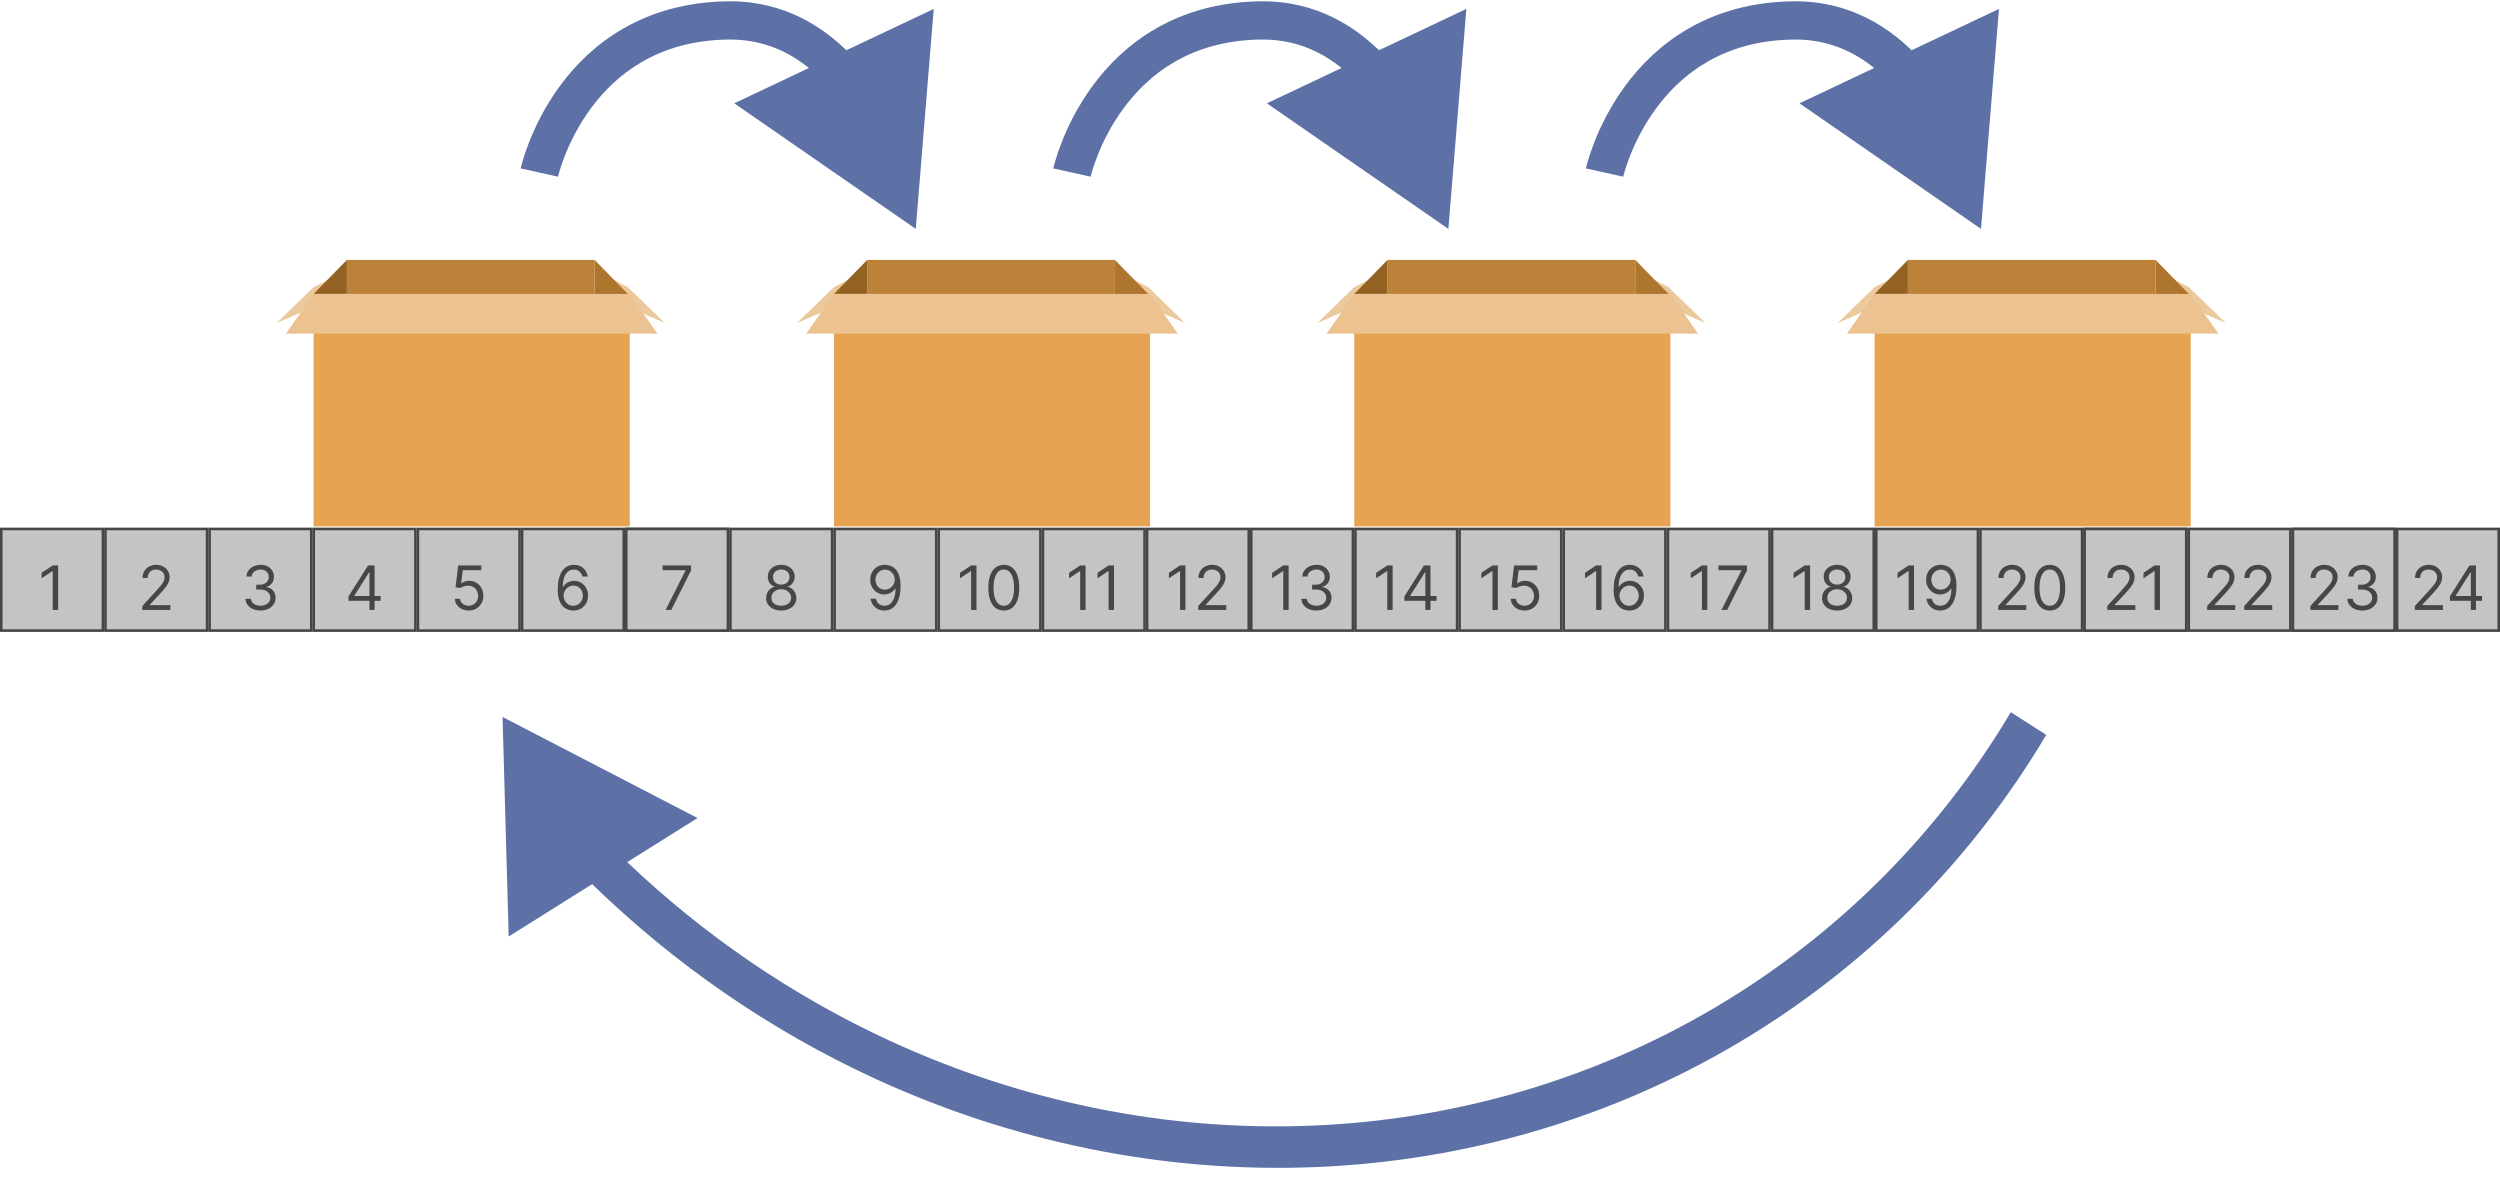 <svg width="981" height="468" viewBox="0 0 981 468" fill="none" xmlns="http://www.w3.org/2000/svg">
<rect y="207.067" width="981" height="40.875" fill="#C4C4C4"/>
<rect x="0.5" y="207.567" width="39.875" height="39.875" fill="#C4C4C4" stroke="#464646"/>
<rect x="245.75" y="207.567" width="39.875" height="39.875" fill="#C4C4C4" stroke="#464646"/>
<rect x="41.375" y="207.567" width="39.875" height="39.875" fill="#C4C4C4" stroke="#464646"/>
<rect x="82.25" y="207.567" width="39.875" height="39.875" fill="#C4C4C4" stroke="#464646"/>
<rect x="123.125" y="207.567" width="39.875" height="39.875" fill="#C4C4C4" stroke="#464646"/>
<rect x="164" y="207.567" width="39.875" height="39.875" fill="#C4C4C4" stroke="#464646"/>
<rect x="204.875" y="207.567" width="39.875" height="39.875" fill="#C4C4C4" stroke="#464646"/>
<rect x="245.75" y="207.567" width="39.875" height="39.875" fill="#C4C4C4" stroke="#464646"/>
<rect x="286.625" y="207.567" width="39.875" height="39.875" fill="#C4C4C4" stroke="#464646"/>
<rect x="327.5" y="207.567" width="39.875" height="39.875" fill="#C4C4C4" stroke="#464646"/>
<rect x="368.375" y="207.567" width="39.875" height="39.875" fill="#C4C4C4" stroke="#464646"/>
<rect x="409.25" y="207.567" width="39.875" height="39.875" fill="#C4C4C4" stroke="#464646"/>
<rect x="450.125" y="207.567" width="39.875" height="39.875" fill="#C4C4C4" stroke="#464646"/>
<rect x="491" y="207.567" width="39.875" height="39.875" fill="#C4C4C4" stroke="#464646"/>
<rect x="531.875" y="207.567" width="39.875" height="39.875" fill="#C4C4C4" stroke="#464646"/>
<rect x="572.75" y="207.567" width="39.875" height="39.875" fill="#C4C4C4" stroke="#464646"/>
<rect x="613.625" y="207.567" width="39.875" height="39.875" fill="#C4C4C4" stroke="#464646"/>
<rect x="818" y="207.567" width="39.875" height="39.875" fill="#C4C4C4" stroke="#464646"/>
<rect x="654.5" y="207.567" width="39.875" height="39.875" fill="#C4C4C4" stroke="#464646"/>
<rect x="695.375" y="207.567" width="39.875" height="39.875" fill="#C4C4C4" stroke="#464646"/>
<rect x="899.75" y="207.567" width="39.875" height="39.875" fill="#C4C4C4" stroke="#464646"/>
<rect x="736.25" y="207.567" width="39.875" height="39.875" fill="#C4C4C4" stroke="#464646"/>
<rect x="777.125" y="207.567" width="39.875" height="39.875" fill="#C4C4C4" stroke="#464646"/>
<rect x="818" y="207.567" width="39.875" height="39.875" fill="#C4C4C4" stroke="#464646"/>
<rect x="858.875" y="207.567" width="39.875" height="39.875" fill="#C4C4C4" stroke="#464646"/>
<rect x="899.75" y="207.567" width="39.875" height="39.875" fill="#C4C4C4" stroke="#464646"/>
<rect x="940.625" y="207.567" width="39.875" height="39.875" fill="#C4C4C4" stroke="#464646"/>
<path d="M22.803 221.877V239.332H20.689V224.093H20.587L16.325 226.923V224.775L20.689 221.877H22.803Z" fill="#464646"/>
<path d="M55.854 239.332V237.798L61.615 231.491C62.291 230.752 62.848 230.11 63.285 229.565C63.723 229.014 64.047 228.497 64.257 228.014C64.473 227.525 64.581 227.014 64.581 226.48C64.581 225.866 64.433 225.335 64.138 224.886C63.848 224.437 63.45 224.091 62.944 223.846C62.439 223.602 61.871 223.48 61.24 223.48C60.569 223.48 59.984 223.619 59.484 223.897C58.99 224.17 58.606 224.554 58.334 225.048C58.067 225.542 57.933 226.122 57.933 226.787H55.922C55.922 225.764 56.158 224.866 56.629 224.093C57.101 223.321 57.743 222.718 58.555 222.287C59.373 221.855 60.291 221.639 61.308 221.639C62.331 221.639 63.237 221.855 64.027 222.287C64.817 222.718 65.436 223.301 65.885 224.034C66.334 224.767 66.558 225.582 66.558 226.48C66.558 227.122 66.442 227.75 66.209 228.363C65.981 228.971 65.584 229.65 65.016 230.4C64.453 231.145 63.672 232.054 62.672 233.127L58.751 237.321V237.457H66.865V239.332H55.854Z" fill="#464646"/>
<path d="M306.566 239.571C305.395 239.571 304.361 239.363 303.463 238.949C302.571 238.528 301.875 237.951 301.375 237.218C300.875 236.48 300.628 235.639 300.634 234.696C300.628 233.957 300.773 233.275 301.068 232.65C301.364 232.02 301.767 231.494 302.279 231.074C302.796 230.647 303.372 230.377 304.009 230.264V230.162C303.174 229.946 302.509 229.477 302.014 228.755C301.52 228.028 301.276 227.201 301.282 226.275C301.276 225.389 301.5 224.596 301.955 223.897C302.409 223.199 303.034 222.647 303.83 222.244C304.631 221.841 305.543 221.639 306.566 221.639C307.577 221.639 308.48 221.841 309.276 222.244C310.071 222.647 310.696 223.199 311.151 223.897C311.611 224.596 311.844 225.389 311.85 226.275C311.844 227.201 311.591 228.028 311.091 228.755C310.597 229.477 309.941 229.946 309.122 230.162V230.264C309.753 230.377 310.321 230.647 310.827 231.074C311.333 231.494 311.736 232.02 312.037 232.65C312.338 233.275 312.492 233.957 312.497 234.696C312.492 235.639 312.236 236.48 311.73 237.218C311.23 237.951 310.534 238.528 309.642 238.949C308.756 239.363 307.73 239.571 306.566 239.571ZM306.566 237.696C307.355 237.696 308.037 237.568 308.611 237.312C309.185 237.056 309.628 236.696 309.941 236.23C310.253 235.764 310.412 235.218 310.418 234.593C310.412 233.934 310.242 233.352 309.907 232.846C309.571 232.341 309.114 231.943 308.534 231.653C307.961 231.363 307.304 231.218 306.566 231.218C305.821 231.218 305.157 231.363 304.571 231.653C303.992 231.943 303.534 232.341 303.199 232.846C302.87 233.352 302.708 233.934 302.713 234.593C302.708 235.218 302.858 235.764 303.165 236.23C303.478 236.696 303.924 237.056 304.503 237.312C305.083 237.568 305.77 237.696 306.566 237.696ZM306.566 229.412C307.191 229.412 307.745 229.287 308.228 229.037C308.716 228.787 309.1 228.437 309.378 227.988C309.657 227.539 309.799 227.014 309.804 226.412C309.799 225.821 309.659 225.306 309.387 224.869C309.114 224.426 308.736 224.085 308.253 223.846C307.77 223.602 307.208 223.48 306.566 223.48C305.912 223.48 305.341 223.602 304.853 223.846C304.364 224.085 303.986 224.426 303.719 224.869C303.452 225.306 303.321 225.821 303.327 226.412C303.321 227.014 303.455 227.539 303.728 227.988C304.006 228.437 304.389 228.787 304.878 229.037C305.367 229.287 305.929 229.412 306.566 229.412Z" fill="#464646"/>
<path d="M587.752 221.877V239.332H585.638V224.093H585.536L581.275 226.923V224.775L585.638 221.877H587.752ZM598.226 239.571C597.226 239.571 596.326 239.372 595.525 238.974C594.723 238.576 594.081 238.031 593.598 237.338C593.115 236.645 592.851 235.855 592.806 234.968H594.851C594.931 235.758 595.289 236.412 595.925 236.929C596.567 237.44 597.334 237.696 598.226 237.696C598.942 237.696 599.578 237.528 600.135 237.193C600.698 236.858 601.138 236.397 601.456 235.812C601.78 235.221 601.942 234.554 601.942 233.809C601.942 233.048 601.775 232.369 601.439 231.772C601.11 231.17 600.655 230.696 600.076 230.349C599.496 230.002 598.834 229.826 598.09 229.821C597.556 229.815 597.007 229.897 596.445 230.068C595.882 230.233 595.419 230.446 595.056 230.707L593.078 230.468L594.135 221.877H603.203V223.752H595.908L595.294 228.9H595.397C595.755 228.616 596.203 228.38 596.743 228.193C597.283 228.005 597.846 227.912 598.431 227.912C599.499 227.912 600.451 228.167 601.286 228.679C602.127 229.184 602.786 229.877 603.263 230.758C603.746 231.639 603.988 232.645 603.988 233.775C603.988 234.889 603.738 235.883 603.238 236.758C602.743 237.627 602.061 238.315 601.192 238.821C600.323 239.321 599.334 239.571 598.226 239.571Z" fill="#464646"/>
<path d="M784.104 239.332V237.798L789.865 231.491C790.541 230.752 791.098 230.11 791.536 229.565C791.973 229.014 792.297 228.497 792.507 228.014C792.723 227.525 792.831 227.014 792.831 226.48C792.831 225.866 792.683 225.335 792.388 224.886C792.098 224.437 791.7 224.091 791.195 223.846C790.689 223.602 790.121 223.48 789.49 223.48C788.82 223.48 788.234 223.619 787.734 223.897C787.24 224.17 786.857 224.554 786.584 225.048C786.317 225.542 786.183 226.122 786.183 226.787H784.172C784.172 225.764 784.408 224.866 784.879 224.093C785.351 223.321 785.993 222.718 786.805 222.287C787.624 221.855 788.541 221.639 789.558 221.639C790.581 221.639 791.487 221.855 792.277 222.287C793.067 222.718 793.686 223.301 794.135 224.034C794.584 224.767 794.808 225.582 794.808 226.48C794.808 227.122 794.692 227.75 794.459 228.363C794.232 228.971 793.834 229.65 793.266 230.4C792.703 231.145 791.922 232.054 790.922 233.127L787.001 237.321V237.457H795.115V239.332H784.104ZM804.328 239.571C803.044 239.571 801.95 239.221 801.047 238.522C800.143 237.818 799.453 236.798 798.976 235.463C798.499 234.122 798.26 232.502 798.26 230.605C798.26 228.718 798.499 227.108 798.976 225.772C799.459 224.431 800.152 223.409 801.055 222.704C801.964 221.994 803.055 221.639 804.328 221.639C805.601 221.639 806.689 221.994 807.592 222.704C808.501 223.409 809.195 224.431 809.672 225.772C810.155 227.108 810.396 228.718 810.396 230.605C810.396 232.502 810.158 234.122 809.68 235.463C809.203 236.798 808.513 237.818 807.609 238.522C806.706 239.221 805.612 239.571 804.328 239.571ZM804.328 237.696C805.601 237.696 806.589 237.082 807.294 235.855C807.999 234.627 808.351 232.877 808.351 230.605C808.351 229.093 808.189 227.806 807.865 226.744C807.547 225.681 807.087 224.872 806.484 224.315C805.888 223.758 805.169 223.48 804.328 223.48C803.067 223.48 802.081 224.102 801.371 225.346C800.661 226.585 800.305 228.338 800.305 230.605C800.305 232.116 800.464 233.4 800.783 234.457C801.101 235.514 801.558 236.318 802.155 236.869C802.757 237.42 803.482 237.696 804.328 237.696Z" fill="#464646"/>
<path d="M826.901 239.332V237.798L832.662 231.491C833.338 230.752 833.895 230.11 834.333 229.565C834.77 229.014 835.094 228.497 835.304 228.014C835.52 227.525 835.628 227.014 835.628 226.48C835.628 225.866 835.48 225.335 835.185 224.886C834.895 224.437 834.497 224.091 833.992 223.846C833.486 223.602 832.918 223.48 832.287 223.48C831.617 223.48 831.031 223.619 830.531 223.897C830.037 224.17 829.654 224.554 829.381 225.048C829.114 225.542 828.98 226.122 828.98 226.787H826.969C826.969 225.764 827.205 224.866 827.676 224.093C828.148 223.321 828.79 222.718 829.602 222.287C830.421 221.855 831.338 221.639 832.355 221.639C833.378 221.639 834.284 221.855 835.074 222.287C835.864 222.718 836.483 223.301 836.932 224.034C837.381 224.767 837.605 225.582 837.605 226.48C837.605 227.122 837.489 227.75 837.256 228.363C837.029 228.971 836.631 229.65 836.063 230.4C835.5 231.145 834.719 232.054 833.719 233.127L829.798 237.321V237.457H837.912V239.332H826.901ZM847.568 221.877V239.332H845.455V224.093H845.352L841.091 226.923V224.775L845.455 221.877H847.568Z" fill="#464646"/>
<path d="M102.251 239.571C101.126 239.571 100.124 239.377 99.243 238.991C98.368 238.605 97.672 238.068 97.155 237.38C96.643 236.687 96.365 235.883 96.32 234.968H98.467C98.513 235.531 98.706 236.017 99.047 236.426C99.388 236.829 99.834 237.142 100.385 237.363C100.936 237.585 101.547 237.696 102.217 237.696C102.967 237.696 103.632 237.565 104.212 237.304C104.791 237.042 105.246 236.679 105.575 236.213C105.905 235.747 106.07 235.207 106.07 234.593C106.07 233.951 105.91 233.386 105.592 232.897C105.274 232.403 104.808 232.017 104.195 231.738C103.581 231.46 102.831 231.321 101.945 231.321H100.547V229.446H101.945C102.638 229.446 103.246 229.321 103.768 229.071C104.297 228.821 104.709 228.468 105.004 228.014C105.305 227.559 105.456 227.025 105.456 226.412C105.456 225.821 105.325 225.306 105.064 224.869C104.802 224.431 104.433 224.091 103.956 223.846C103.484 223.602 102.927 223.48 102.285 223.48C101.683 223.48 101.115 223.591 100.581 223.812C100.052 224.028 99.621 224.343 99.285 224.758C98.95 225.167 98.768 225.662 98.74 226.241H96.695C96.729 225.326 97.004 224.525 97.521 223.838C98.038 223.145 98.714 222.605 99.55 222.218C100.391 221.832 101.314 221.639 102.32 221.639C103.399 221.639 104.325 221.858 105.098 222.295C105.871 222.727 106.464 223.298 106.879 224.008C107.294 224.718 107.501 225.485 107.501 226.309C107.501 227.292 107.243 228.13 106.726 228.824C106.214 229.517 105.518 229.997 104.638 230.264V230.4C105.74 230.582 106.601 231.051 107.22 231.806C107.839 232.556 108.149 233.485 108.149 234.593C108.149 235.542 107.891 236.395 107.374 237.15C106.862 237.9 106.163 238.491 105.277 238.923C104.391 239.355 103.382 239.571 102.251 239.571Z" fill="#464646"/>
<path d="M347.313 221.639C348.029 221.645 348.745 221.781 349.461 222.048C350.177 222.315 350.83 222.758 351.421 223.377C352.012 223.991 352.486 224.829 352.844 225.892C353.202 226.954 353.381 228.287 353.381 229.889C353.381 231.44 353.234 232.818 352.938 234.022C352.648 235.221 352.228 236.233 351.677 237.056C351.131 237.88 350.466 238.505 349.682 238.931C348.904 239.358 348.023 239.571 347.04 239.571C346.063 239.571 345.191 239.377 344.424 238.991C343.662 238.599 343.037 238.056 342.549 237.363C342.066 236.664 341.756 235.855 341.62 234.934H343.699C343.887 235.735 344.259 236.397 344.816 236.92C345.378 237.437 346.12 237.696 347.04 237.696C348.387 237.696 349.449 237.108 350.228 235.931C351.012 234.755 351.404 233.093 351.404 230.946H351.268C350.949 231.423 350.572 231.835 350.134 232.181C349.697 232.528 349.211 232.795 348.677 232.983C348.143 233.17 347.574 233.264 346.972 233.264C345.972 233.264 345.055 233.017 344.219 232.522C343.39 232.022 342.725 231.338 342.225 230.468C341.731 229.593 341.484 228.593 341.484 227.468C341.484 226.4 341.722 225.423 342.199 224.537C342.682 223.645 343.359 222.934 344.228 222.406C345.103 221.877 346.131 221.622 347.313 221.639ZM347.313 223.514C346.597 223.514 345.952 223.693 345.378 224.051C344.81 224.403 344.359 224.88 344.023 225.483C343.694 226.079 343.529 226.741 343.529 227.468C343.529 228.196 343.688 228.858 344.006 229.454C344.33 230.045 344.77 230.517 345.327 230.869C345.89 231.216 346.529 231.389 347.245 231.389C347.785 231.389 348.287 231.284 348.753 231.074C349.219 230.858 349.626 230.565 349.972 230.196C350.324 229.821 350.6 229.397 350.799 228.926C350.998 228.449 351.097 227.951 351.097 227.434C351.097 226.752 350.932 226.113 350.603 225.517C350.279 224.92 349.83 224.437 349.256 224.068C348.688 223.699 348.04 223.514 347.313 223.514Z" fill="#464646"/>
<path d="M628.439 221.877V239.332H626.326V224.093H626.223L621.962 226.923V224.775L626.326 221.877H628.439ZM639.255 239.571C638.539 239.559 637.823 239.423 637.107 239.162C636.391 238.9 635.738 238.46 635.147 237.841C634.556 237.216 634.081 236.372 633.723 235.309C633.365 234.241 633.186 232.9 633.186 231.287C633.186 229.741 633.331 228.372 633.621 227.179C633.911 225.98 634.331 224.971 634.883 224.153C635.434 223.329 636.098 222.704 636.877 222.278C637.661 221.852 638.544 221.639 639.527 221.639C640.505 221.639 641.374 221.835 642.135 222.227C642.902 222.613 643.527 223.153 644.01 223.846C644.493 224.539 644.806 225.338 644.948 226.241H642.868C642.675 225.457 642.3 224.806 641.743 224.289C641.186 223.772 640.448 223.514 639.527 223.514C638.175 223.514 637.11 224.102 636.331 225.278C635.559 226.454 635.169 228.105 635.164 230.23H635.3C635.618 229.747 635.996 229.335 636.434 228.994C636.877 228.647 637.365 228.38 637.9 228.193C638.434 228.005 638.999 227.912 639.596 227.912C640.596 227.912 641.51 228.162 642.34 228.662C643.169 229.156 643.834 229.841 644.334 230.716C644.834 231.585 645.084 232.582 645.084 233.707C645.084 234.787 644.843 235.775 644.36 236.673C643.877 237.565 643.198 238.275 642.323 238.804C641.454 239.326 640.431 239.582 639.255 239.571ZM639.255 237.696C639.971 237.696 640.613 237.517 641.181 237.159C641.755 236.801 642.206 236.321 642.536 235.718C642.871 235.116 643.039 234.446 643.039 233.707C643.039 232.985 642.877 232.329 642.553 231.738C642.235 231.142 641.794 230.667 641.232 230.315C640.675 229.963 640.039 229.787 639.323 229.787C638.783 229.787 638.28 229.895 637.814 230.11C637.348 230.321 636.939 230.61 636.587 230.98C636.24 231.349 635.968 231.772 635.769 232.25C635.57 232.721 635.471 233.218 635.471 233.741C635.471 234.434 635.633 235.082 635.956 235.684C636.286 236.287 636.735 236.772 637.303 237.142C637.877 237.511 638.527 237.696 639.255 237.696Z" fill="#464646"/>
<path d="M136.761 235.752V234.014L144.431 221.877H145.693V224.571H144.841L139.045 233.741V233.877H149.375V235.752H136.761ZM144.977 239.332V235.224V234.414V221.877H146.988V239.332H144.977Z" fill="#464646"/>
<path d="M383.177 221.877V239.332H381.064V224.093H380.962L376.7 226.923V224.775L381.064 221.877H383.177ZM393.891 239.571C392.606 239.571 391.513 239.221 390.609 238.522C389.706 237.818 389.016 236.798 388.538 235.463C388.061 234.122 387.822 232.502 387.822 230.605C387.822 228.718 388.061 227.108 388.538 225.772C389.021 224.431 389.714 223.409 390.618 222.704C391.527 221.994 392.618 221.639 393.891 221.639C395.163 221.639 396.251 221.994 397.155 222.704C398.064 223.409 398.757 224.431 399.234 225.772C399.717 227.108 399.959 228.718 399.959 230.605C399.959 232.502 399.72 234.122 399.243 235.463C398.766 236.798 398.075 237.818 397.172 238.522C396.268 239.221 395.175 239.571 393.891 239.571ZM393.891 237.696C395.163 237.696 396.152 237.082 396.856 235.855C397.561 234.627 397.913 232.877 397.913 230.605C397.913 229.093 397.751 227.806 397.427 226.744C397.109 225.681 396.649 224.872 396.047 224.315C395.45 223.758 394.731 223.48 393.891 223.48C392.629 223.48 391.643 224.102 390.933 225.346C390.223 226.585 389.868 228.338 389.868 230.605C389.868 232.116 390.027 233.4 390.345 234.457C390.663 235.514 391.121 236.318 391.717 236.869C392.32 237.42 393.044 237.696 393.891 237.696Z" fill="#464646"/>
<path d="M669.947 221.877V239.332H667.833V224.093H667.731L663.47 226.923V224.775L667.833 221.877H669.947ZM675.512 239.332L683.319 223.889V223.752H674.319V221.877H685.501V223.855L677.728 239.332H675.512Z" fill="#464646"/>
<path d="M866.088 239.332V237.798L871.849 231.491C872.526 230.752 873.082 230.11 873.52 229.565C873.957 229.014 874.281 228.497 874.491 228.014C874.707 227.525 874.815 227.014 874.815 226.48C874.815 225.866 874.668 225.335 874.372 224.886C874.082 224.437 873.685 224.091 873.179 223.846C872.673 223.602 872.105 223.48 871.474 223.48C870.804 223.48 870.219 223.619 869.719 223.897C869.224 224.17 868.841 224.554 868.568 225.048C868.301 225.542 868.168 226.122 868.168 226.787H866.156C866.156 225.764 866.392 224.866 866.864 224.093C867.335 223.321 867.977 222.718 868.79 222.287C869.608 221.855 870.526 221.639 871.543 221.639C872.565 221.639 873.472 221.855 874.261 222.287C875.051 222.718 875.67 223.301 876.119 224.034C876.568 224.767 876.793 225.582 876.793 226.48C876.793 227.122 876.676 227.75 876.443 228.363C876.216 228.971 875.818 229.65 875.25 230.4C874.687 231.145 873.906 232.054 872.906 233.127L868.986 237.321V237.457H877.099V239.332H866.088ZM880.619 239.332V237.798L886.381 231.491C887.057 230.752 887.614 230.11 888.051 229.565C888.489 229.014 888.812 228.497 889.023 228.014C889.239 227.525 889.347 227.014 889.347 226.48C889.347 225.866 889.199 225.335 888.903 224.886C888.614 224.437 888.216 224.091 887.71 223.846C887.204 223.602 886.636 223.48 886.006 223.48C885.335 223.48 884.75 223.619 884.25 223.897C883.756 224.17 883.372 224.554 883.099 225.048C882.832 225.542 882.699 226.122 882.699 226.787H880.687C880.687 225.764 880.923 224.866 881.395 224.093C881.866 223.321 882.508 222.718 883.321 222.287C884.139 221.855 885.057 221.639 886.074 221.639C887.097 221.639 888.003 221.855 888.793 222.287C889.582 222.718 890.202 223.301 890.651 224.034C891.099 224.767 891.324 225.582 891.324 226.48C891.324 227.122 891.207 227.75 890.974 228.363C890.747 228.971 890.349 229.65 889.781 230.4C889.219 231.145 888.437 232.054 887.437 233.127L883.517 237.321V237.457H891.631V239.332H880.619Z" fill="#464646"/>
<path d="M906.588 239.332V237.798L912.349 231.491C913.025 230.752 913.582 230.11 914.02 229.565C914.457 229.014 914.781 228.497 914.991 228.014C915.207 227.525 915.315 227.014 915.315 226.48C915.315 225.866 915.167 225.335 914.872 224.886C914.582 224.437 914.185 224.091 913.679 223.846C913.173 223.602 912.605 223.48 911.974 223.48C911.304 223.48 910.719 223.619 910.219 223.897C909.724 224.17 909.341 224.554 909.068 225.048C908.801 225.542 908.667 226.122 908.667 226.787H906.656C906.656 225.764 906.892 224.866 907.364 224.093C907.835 223.321 908.477 222.718 909.29 222.287C910.108 221.855 911.025 221.639 912.042 221.639C913.065 221.639 913.971 221.855 914.761 222.287C915.551 222.718 916.17 223.301 916.619 224.034C917.068 224.767 917.292 225.582 917.292 226.48C917.292 227.122 917.176 227.75 916.943 228.363C916.716 228.971 916.318 229.65 915.75 230.4C915.187 231.145 914.406 232.054 913.406 233.127L909.486 237.321V237.457H917.599V239.332H906.588ZM927.017 239.571C925.892 239.571 924.889 239.377 924.008 238.991C923.133 238.605 922.437 238.068 921.92 237.38C921.409 236.687 921.131 235.883 921.085 234.968H923.233C923.278 235.531 923.471 236.017 923.812 236.426C924.153 236.829 924.599 237.142 925.15 237.363C925.702 237.585 926.312 237.696 926.983 237.696C927.733 237.696 928.398 237.565 928.977 237.304C929.557 237.042 930.011 236.679 930.341 236.213C930.67 235.747 930.835 235.207 930.835 234.593C930.835 233.951 930.676 233.386 930.358 232.897C930.04 232.403 929.574 232.017 928.96 231.738C928.346 231.46 927.596 231.321 926.71 231.321H925.312V229.446H926.71C927.403 229.446 928.011 229.321 928.534 229.071C929.062 228.821 929.474 228.468 929.77 228.014C930.071 227.559 930.221 227.025 930.221 226.412C930.221 225.821 930.091 225.306 929.829 224.869C929.568 224.431 929.199 224.091 928.721 223.846C928.25 223.602 927.693 223.48 927.051 223.48C926.449 223.48 925.881 223.591 925.346 223.812C924.818 224.028 924.386 224.343 924.051 224.758C923.716 225.167 923.534 225.662 923.506 226.241H921.46C921.494 225.326 921.77 224.525 922.287 223.838C922.804 223.145 923.48 222.605 924.315 222.218C925.156 221.832 926.079 221.639 927.085 221.639C928.165 221.639 929.091 221.858 929.864 222.295C930.636 222.727 931.23 223.298 931.645 224.008C932.06 224.718 932.267 225.485 932.267 226.309C932.267 227.292 932.008 228.13 931.491 228.824C930.98 229.517 930.284 229.997 929.403 230.264V230.4C930.506 230.582 931.366 231.051 931.986 231.806C932.605 232.556 932.915 233.485 932.915 234.593C932.915 235.542 932.656 236.395 932.139 237.15C931.628 237.9 930.929 238.491 930.042 238.923C929.156 239.355 928.148 239.571 927.017 239.571Z" fill="#464646"/>
<path d="M183.898 239.571C182.898 239.571 181.998 239.372 181.196 238.974C180.395 238.576 179.753 238.031 179.27 237.338C178.787 236.645 178.523 235.855 178.478 234.968H180.523C180.603 235.758 180.961 236.412 181.597 236.929C182.239 237.44 183.006 237.696 183.898 237.696C184.614 237.696 185.25 237.528 185.807 237.193C186.37 236.858 186.81 236.397 187.128 235.812C187.452 235.221 187.614 234.554 187.614 233.809C187.614 233.048 187.446 232.369 187.111 231.772C186.782 231.17 186.327 230.696 185.748 230.349C185.168 230.002 184.506 229.826 183.762 229.821C183.228 229.815 182.679 229.897 182.117 230.068C181.554 230.233 181.091 230.446 180.728 230.707L178.75 230.468L179.807 221.877H188.875V223.752H181.58L180.966 228.9H181.069C181.427 228.616 181.875 228.38 182.415 228.193C182.955 228.005 183.518 227.912 184.103 227.912C185.171 227.912 186.123 228.167 186.958 228.679C187.799 229.184 188.458 229.877 188.935 230.758C189.418 231.639 189.66 232.645 189.66 233.775C189.66 234.889 189.41 235.883 188.91 236.758C188.415 237.627 187.733 238.315 186.864 238.821C185.995 239.321 185.006 239.571 183.898 239.571Z" fill="#464646"/>
<path d="M425.974 221.877V239.332H423.861V224.093H423.759L419.497 226.923V224.775L423.861 221.877H425.974ZM437.131 221.877V239.332H435.017V224.093H434.915L430.653 226.923V224.775L435.017 221.877H437.131Z" fill="#464646"/>
<path d="M710.283 221.877V239.332H708.17V224.093H708.067L703.806 226.923V224.775L708.17 221.877H710.283ZM720.894 239.571C719.724 239.571 718.689 239.363 717.792 238.949C716.9 238.528 716.204 237.951 715.704 237.218C715.204 236.48 714.957 235.639 714.962 234.696C714.957 233.957 715.101 233.275 715.397 232.65C715.692 232.02 716.096 231.494 716.607 231.074C717.124 230.647 717.701 230.377 718.337 230.264V230.162C717.502 229.946 716.837 229.477 716.343 228.755C715.849 228.028 715.604 227.201 715.61 226.275C715.604 225.389 715.829 224.596 716.283 223.897C716.738 223.199 717.363 222.647 718.158 222.244C718.959 221.841 719.871 221.639 720.894 221.639C721.905 221.639 722.809 221.841 723.604 222.244C724.4 222.647 725.025 223.199 725.479 223.897C725.939 224.596 726.172 225.389 726.178 226.275C726.172 227.201 725.92 228.028 725.42 228.755C724.925 229.477 724.269 229.946 723.451 230.162V230.264C724.082 230.377 724.65 230.647 725.155 231.074C725.661 231.494 726.064 232.02 726.366 232.65C726.667 233.275 726.82 233.957 726.826 234.696C726.82 235.639 726.564 236.48 726.059 237.218C725.559 237.951 724.863 238.528 723.971 238.949C723.084 239.363 722.059 239.571 720.894 239.571ZM720.894 237.696C721.684 237.696 722.366 237.568 722.939 237.312C723.513 237.056 723.957 236.696 724.269 236.23C724.582 235.764 724.741 235.218 724.746 234.593C724.741 233.934 724.57 233.352 724.235 232.846C723.9 232.341 723.442 231.943 722.863 231.653C722.289 231.363 721.633 231.218 720.894 231.218C720.15 231.218 719.485 231.363 718.9 231.653C718.32 231.943 717.863 232.341 717.528 232.846C717.198 233.352 717.036 233.934 717.042 234.593C717.036 235.218 717.187 235.764 717.493 236.23C717.806 236.696 718.252 237.056 718.832 237.312C719.411 237.568 720.099 237.696 720.894 237.696ZM720.894 229.412C721.519 229.412 722.073 229.287 722.556 229.037C723.045 228.787 723.428 228.437 723.707 227.988C723.985 227.539 724.127 227.014 724.133 226.412C724.127 225.821 723.988 225.306 723.715 224.869C723.442 224.426 723.064 224.085 722.582 223.846C722.099 223.602 721.536 223.48 720.894 223.48C720.241 223.48 719.67 223.602 719.181 223.846C718.692 224.085 718.314 224.426 718.047 224.869C717.78 225.306 717.65 225.821 717.655 226.412C717.65 227.014 717.783 227.539 718.056 227.988C718.334 228.437 718.718 228.787 719.207 229.037C719.695 229.287 720.258 229.412 720.894 229.412Z" fill="#464646"/>
<path d="M224.926 239.571C224.211 239.559 223.495 239.423 222.779 239.162C222.063 238.9 221.409 238.46 220.819 237.841C220.228 237.216 219.753 236.372 219.395 235.309C219.037 234.241 218.858 232.9 218.858 231.287C218.858 229.741 219.003 228.372 219.293 227.179C219.583 225.98 220.003 224.971 220.554 224.153C221.105 223.329 221.77 222.704 222.549 222.278C223.333 221.852 224.216 221.639 225.199 221.639C226.176 221.639 227.046 221.835 227.807 222.227C228.574 222.613 229.199 223.153 229.682 223.846C230.165 224.539 230.478 225.338 230.62 226.241H228.54C228.347 225.457 227.972 224.806 227.415 224.289C226.858 223.772 226.12 223.514 225.199 223.514C223.847 223.514 222.782 224.102 222.003 225.278C221.23 226.454 220.841 228.105 220.836 230.23H220.972C221.29 229.747 221.668 229.335 222.105 228.994C222.549 228.647 223.037 228.38 223.571 228.193C224.105 228.005 224.671 227.912 225.267 227.912C226.267 227.912 227.182 228.162 228.012 228.662C228.841 229.156 229.506 229.841 230.006 230.716C230.506 231.585 230.756 232.582 230.756 233.707C230.756 234.787 230.515 235.775 230.032 236.673C229.549 237.565 228.87 238.275 227.995 238.804C227.125 239.326 226.103 239.582 224.926 239.571ZM224.926 237.696C225.642 237.696 226.284 237.517 226.853 237.159C227.426 236.801 227.878 236.321 228.208 235.718C228.543 235.116 228.711 234.446 228.711 233.707C228.711 232.985 228.549 232.329 228.225 231.738C227.907 231.142 227.466 230.667 226.904 230.315C226.347 229.963 225.711 229.787 224.995 229.787C224.455 229.787 223.952 229.895 223.486 230.11C223.02 230.321 222.611 230.61 222.259 230.98C221.912 231.349 221.64 231.772 221.441 232.25C221.242 232.721 221.142 233.218 221.142 233.741C221.142 234.434 221.304 235.082 221.628 235.684C221.958 236.287 222.407 236.772 222.975 237.142C223.549 237.511 224.199 237.696 224.926 237.696Z" fill="#464646"/>
<path d="M505.662 221.877V239.332H503.548V224.093H503.446L499.185 226.923V224.775L503.548 221.877H505.662ZM516.579 239.571C515.454 239.571 514.452 239.377 513.571 238.991C512.696 238.605 512 238.068 511.483 237.38C510.971 236.687 510.693 235.883 510.648 234.968H512.795C512.841 235.531 513.034 236.017 513.375 236.426C513.716 236.829 514.162 237.142 514.713 237.363C515.264 237.585 515.875 237.696 516.545 237.696C517.295 237.696 517.96 237.565 518.54 237.304C519.119 237.042 519.574 236.679 519.903 236.213C520.233 235.747 520.398 235.207 520.398 234.593C520.398 233.951 520.239 233.386 519.92 232.897C519.602 232.403 519.136 232.017 518.523 231.738C517.909 231.46 517.159 231.321 516.273 231.321H514.875V229.446H516.273C516.966 229.446 517.574 229.321 518.096 229.071C518.625 228.821 519.037 228.468 519.332 228.014C519.633 227.559 519.784 227.025 519.784 226.412C519.784 225.821 519.653 225.306 519.392 224.869C519.131 224.431 518.761 224.091 518.284 223.846C517.812 223.602 517.256 223.48 516.614 223.48C516.011 223.48 515.443 223.591 514.909 223.812C514.381 224.028 513.949 224.343 513.614 224.758C513.278 225.167 513.096 225.662 513.068 226.241H511.023C511.057 225.326 511.332 224.525 511.849 223.838C512.366 223.145 513.042 222.605 513.878 222.218C514.719 221.832 515.642 221.639 516.648 221.639C517.727 221.639 518.653 221.858 519.426 222.295C520.199 222.727 520.792 223.298 521.207 224.008C521.622 224.718 521.829 225.485 521.829 226.309C521.829 227.292 521.571 228.13 521.054 228.824C520.542 229.517 519.846 229.997 518.966 230.264V230.4C520.068 230.582 520.929 231.051 521.548 231.806C522.167 232.556 522.477 233.485 522.477 234.593C522.477 235.542 522.219 236.395 521.702 237.15C521.19 237.9 520.491 238.491 519.605 238.923C518.719 239.355 517.71 239.571 516.579 239.571Z" fill="#464646"/>
<path d="M261.184 239.332L268.991 223.889V223.752H259.991V221.877H271.173V223.855L263.4 239.332H261.184Z" fill="#464646"/>
<path d="M546.478 221.877V239.332H544.365V224.093H544.262L540.001 226.923V224.775L544.365 221.877H546.478ZM551.089 235.752V234.014L558.759 221.877H560.021V224.571H559.168L553.373 233.741V233.877H563.703V235.752H551.089ZM559.305 239.332V235.224V234.414V221.877H561.316V239.332H559.305Z" fill="#464646"/>
<path d="M465.162 221.877V239.332H463.048V224.093H462.946L458.685 226.923V224.775L463.048 221.877H465.162ZM470.182 239.332V237.798L475.943 231.491C476.619 230.752 477.176 230.11 477.614 229.565C478.051 229.014 478.375 228.497 478.585 228.014C478.801 227.525 478.909 227.014 478.909 226.48C478.909 225.866 478.762 225.335 478.466 224.886C478.176 224.437 477.779 224.091 477.273 223.846C476.767 223.602 476.199 223.48 475.568 223.48C474.898 223.48 474.313 223.619 473.813 223.897C473.318 224.17 472.935 224.554 472.662 225.048C472.395 225.542 472.262 226.122 472.262 226.787H470.25C470.25 225.764 470.486 224.866 470.958 224.093C471.429 223.321 472.071 222.718 472.884 222.287C473.702 221.855 474.619 221.639 475.637 221.639C476.659 221.639 477.566 221.855 478.355 222.287C479.145 222.718 479.764 223.301 480.213 224.034C480.662 224.767 480.887 225.582 480.887 226.48C480.887 227.122 480.77 227.75 480.537 228.363C480.31 228.971 479.912 229.65 479.344 230.4C478.781 231.145 478 232.054 477 233.127L473.08 237.321V237.457H481.193V239.332H470.182Z" fill="#464646"/>
<path d="M751.064 221.877V239.332H748.951V224.093H748.848L744.587 226.923V224.775L748.951 221.877H751.064ZM761.641 221.639C762.357 221.645 763.073 221.781 763.789 222.048C764.505 222.315 765.158 222.758 765.749 223.377C766.34 223.991 766.814 224.829 767.172 225.892C767.53 226.954 767.709 228.287 767.709 229.889C767.709 231.44 767.561 232.818 767.266 234.022C766.976 235.221 766.556 236.233 766.005 237.056C765.459 237.88 764.794 238.505 764.01 238.931C763.232 239.358 762.351 239.571 761.368 239.571C760.391 239.571 759.519 239.377 758.752 238.991C757.99 238.599 757.365 238.056 756.877 237.363C756.394 236.664 756.084 235.855 755.948 234.934H758.027C758.215 235.735 758.587 236.397 759.144 236.92C759.706 237.437 760.448 237.696 761.368 237.696C762.715 237.696 763.777 237.108 764.556 235.931C765.34 234.755 765.732 233.093 765.732 230.946H765.596C765.277 231.423 764.9 231.835 764.462 232.181C764.025 232.528 763.539 232.795 763.005 232.983C762.471 233.17 761.902 233.264 761.3 233.264C760.3 233.264 759.383 233.017 758.547 232.522C757.718 232.022 757.053 231.338 756.553 230.468C756.059 229.593 755.811 228.593 755.811 227.468C755.811 226.4 756.05 225.423 756.527 224.537C757.01 223.645 757.686 222.934 758.556 222.406C759.431 221.877 760.459 221.622 761.641 221.639ZM761.641 223.514C760.925 223.514 760.28 223.693 759.706 224.051C759.138 224.403 758.686 224.88 758.351 225.483C758.022 226.079 757.857 226.741 757.857 227.468C757.857 228.196 758.016 228.858 758.334 229.454C758.658 230.045 759.098 230.517 759.655 230.869C760.218 231.216 760.857 231.389 761.573 231.389C762.113 231.389 762.615 231.284 763.081 231.074C763.547 230.858 763.954 230.565 764.3 230.196C764.652 229.821 764.928 229.397 765.127 228.926C765.326 228.449 765.425 227.951 765.425 227.434C765.425 226.752 765.26 226.113 764.931 225.517C764.607 224.92 764.158 224.437 763.584 224.068C763.016 223.699 762.368 223.514 761.641 223.514Z" fill="#464646"/>
<path d="M947.592 239.332V237.798L953.353 231.491C954.029 230.752 954.586 230.11 955.024 229.565C955.461 229.014 955.785 228.497 955.995 228.014C956.211 227.525 956.319 227.014 956.319 226.48C956.319 225.866 956.172 225.335 955.876 224.886C955.586 224.437 955.189 224.091 954.683 223.846C954.177 223.602 953.609 223.48 952.978 223.48C952.308 223.48 951.723 223.619 951.223 223.897C950.728 224.17 950.345 224.554 950.072 225.048C949.805 225.542 949.672 226.122 949.672 226.787H947.66C947.66 225.764 947.896 224.866 948.368 224.093C948.839 223.321 949.481 222.718 950.294 222.287C951.112 221.855 952.029 221.639 953.047 221.639C954.069 221.639 954.975 221.855 955.765 222.287C956.555 222.718 957.174 223.301 957.623 224.034C958.072 224.767 958.297 225.582 958.297 226.48C958.297 227.122 958.18 227.75 957.947 228.363C957.72 228.971 957.322 229.65 956.754 230.4C956.191 231.145 955.41 232.054 954.41 233.127L950.49 237.321V237.457H958.603V239.332H947.592ZM961.339 235.752V234.014L969.01 221.877H970.271V224.571H969.419L963.623 233.741V233.877H973.953V235.752H961.339ZM969.555 239.332V235.224V234.414V221.877H971.566V239.332H969.555Z" fill="#464646"/>
<g filter="url(#filter0_d_1646_6400)">
<path d="M123.058 116.461L136.116 102L123.058 108.674L108.55 122.764L123.058 116.461Z" fill="#EBC99C"/>
</g>
<g filter="url(#filter1_d_1646_6400)">
<path d="M246.38 116.461L233.322 102L246.38 108.674L260.888 122.764L246.38 116.461Z" fill="#EBC99C"/>
</g>
<rect x="123.058" y="115.349" width="124.047" height="91.215" fill="#E6A352"/>
<rect x="136.116" y="102" width="97.206" height="13.349" fill="#BC8239"/>
<path d="M123.058 115.349L136.116 102V115.349H123.058Z" fill="#936122"/>
<path d="M247.051 115.349H123.113L112.177 130.922H257.987L247.051 115.349Z" fill="#ECC290"/>
<path d="M246.38 115.349L233.323 102V115.349H246.38Z" fill="#AE752E"/>
<g filter="url(#filter2_d_1646_6400)">
<path d="M327.236 116.461L340.294 102L327.236 108.674L312.728 122.764L327.236 116.461Z" fill="#EBC99C"/>
</g>
<g filter="url(#filter3_d_1646_6400)">
<path d="M450.558 116.461L437.5 102L450.558 108.674L465.066 122.764L450.558 116.461Z" fill="#EBC99C"/>
</g>
<rect x="327.236" y="115.349" width="124.047" height="91.215" fill="#E6A352"/>
<rect x="340.293" y="102" width="97.206" height="13.349" fill="#BC8239"/>
<path d="M327.236 115.349L340.293 102V115.349H327.236Z" fill="#936122"/>
<path d="M451.229 115.349H327.29L316.355 130.922H462.164L451.229 115.349Z" fill="#ECC290"/>
<path d="M450.558 115.349L437.5 102V115.349H450.558Z" fill="#AE752E"/>
<g filter="url(#filter4_d_1646_6400)">
<path d="M531.414 116.461L544.471 102L531.414 108.674L516.905 122.764L531.414 116.461Z" fill="#EBC99C"/>
</g>
<g filter="url(#filter5_d_1646_6400)">
<path d="M654.735 116.461L641.677 102L654.735 108.674L669.243 122.764L654.735 116.461Z" fill="#EBC99C"/>
</g>
<rect x="531.413" y="115.349" width="124.047" height="91.215" fill="#E6A352"/>
<rect x="544.471" y="102" width="97.206" height="13.349" fill="#BC8239"/>
<path d="M531.413 115.349L544.471 102V115.349H531.413Z" fill="#936122"/>
<path d="M655.406 115.349H531.468L520.532 130.922H666.342L655.406 115.349Z" fill="#ECC290"/>
<path d="M654.735 115.349L641.678 102V115.349H654.735Z" fill="#AE752E"/>
<g filter="url(#filter6_d_1646_6400)">
<path d="M735.591 116.461L748.649 102L735.591 108.674L721.083 122.764L735.591 116.461Z" fill="#EBC99C"/>
</g>
<g filter="url(#filter7_d_1646_6400)">
<path d="M858.913 116.461L845.855 102L858.913 108.674L873.421 122.764L858.913 116.461Z" fill="#EBC99C"/>
</g>
<rect x="735.591" y="115.349" width="124.047" height="91.215" fill="#E6A352"/>
<rect x="748.648" y="102" width="97.206" height="13.349" fill="#BC8239"/>
<path d="M735.591 115.349L748.649 102V115.349H735.591Z" fill="#936122"/>
<path d="M859.584 115.349H735.645L724.71 130.922H870.519L859.584 115.349Z" fill="#ECC290"/>
<path d="M858.913 115.349L845.855 102V115.349H858.913Z" fill="#AE752E"/>
<path d="M285.705 8.013L285.802 15.513L285.802 15.513L285.705 8.013ZM359.34 89.814L366.397 3.499L288.118 40.545L359.34 89.814ZM211.633 67.708C218.957 69.322 218.957 69.326 218.956 69.329C218.956 69.329 218.955 69.332 218.955 69.334C218.954 69.337 218.954 69.339 218.954 69.34C218.953 69.342 218.953 69.341 218.954 69.337C218.956 69.328 218.962 69.305 218.97 69.269C218.987 69.197 219.017 69.073 219.062 68.898C219.15 68.55 219.296 68.005 219.505 67.292C219.926 65.864 220.602 63.77 221.598 61.231C223.598 56.135 226.843 49.358 231.807 42.595C241.614 29.233 258.102 15.871 285.802 15.513L285.607 0.514C252.218 0.946 231.67 17.431 219.715 33.719C213.796 41.782 209.978 49.78 207.634 55.752C206.459 58.748 205.644 61.263 205.115 63.059C204.851 63.958 204.658 64.679 204.526 65.194C204.461 65.452 204.41 65.658 204.375 65.809C204.357 65.884 204.342 65.946 204.332 65.994C204.326 66.018 204.321 66.038 204.318 66.055C204.316 66.063 204.314 66.07 204.313 66.077C204.312 66.08 204.311 66.084 204.311 66.086C204.31 66.09 204.309 66.094 211.633 67.708ZM285.802 15.513C302.365 15.298 315.032 22.898 324.899 33.829L336.034 23.779C324.1 10.557 307.575 0.229 285.607 0.514L285.802 15.513Z" fill="#5D71A7"/>
<path d="M703.705 8.013L703.802 15.513L703.802 15.513L703.705 8.013ZM777.34 89.814L784.397 3.499L706.118 40.545L777.34 89.814ZM629.633 67.708C636.957 69.322 636.957 69.326 636.956 69.329C636.956 69.329 636.955 69.332 636.955 69.334C636.954 69.337 636.954 69.339 636.954 69.34C636.953 69.342 636.953 69.341 636.954 69.337C636.956 69.328 636.962 69.305 636.97 69.269C636.987 69.197 637.017 69.073 637.062 68.898C637.15 68.55 637.296 68.005 637.505 67.292C637.926 65.864 638.602 63.77 639.598 61.231C641.598 56.135 644.843 49.358 649.807 42.595C659.614 29.233 676.102 15.871 703.802 15.513L703.607 0.514C670.218 0.946 649.67 17.431 637.715 33.719C631.796 41.782 627.978 49.78 625.634 55.752C624.459 58.748 623.644 61.263 623.115 63.059C622.851 63.958 622.658 64.679 622.526 65.194C622.461 65.452 622.41 65.658 622.375 65.809C622.357 65.884 622.342 65.946 622.332 65.994C622.326 66.018 622.321 66.038 622.318 66.055C622.316 66.063 622.314 66.07 622.313 66.077C622.312 66.08 622.311 66.084 622.311 66.086C622.31 66.09 622.309 66.094 629.633 67.708ZM703.802 15.513C720.365 15.298 733.032 22.898 742.899 33.829L754.034 23.779C742.1 10.557 725.575 0.229 703.607 0.514L703.802 15.513Z" fill="#5D71A7"/>
<path d="M494.705 8.013L494.802 15.513L494.802 15.513L494.705 8.013ZM568.34 89.814L575.397 3.499L497.118 40.545L568.34 89.814ZM420.633 67.708C427.957 69.322 427.957 69.326 427.956 69.329C427.956 69.329 427.955 69.332 427.955 69.334C427.954 69.337 427.954 69.339 427.954 69.34C427.953 69.342 427.953 69.341 427.954 69.337C427.956 69.328 427.962 69.305 427.97 69.269C427.987 69.197 428.017 69.073 428.062 68.898C428.15 68.55 428.296 68.005 428.505 67.292C428.926 65.864 429.602 63.77 430.598 61.231C432.598 56.135 435.843 49.358 440.807 42.595C450.614 29.233 467.102 15.871 494.802 15.513L494.607 0.514C461.218 0.946 440.67 17.431 428.715 33.719C422.796 41.782 418.978 49.78 416.634 55.752C415.459 58.748 414.644 61.263 414.115 63.059C413.851 63.958 413.658 64.679 413.526 65.194C413.461 65.452 413.41 65.658 413.375 65.809C413.357 65.884 413.342 65.946 413.332 65.994C413.326 66.018 413.321 66.038 413.318 66.055C413.316 66.063 413.314 66.07 413.313 66.077C413.312 66.08 413.311 66.084 413.311 66.086C413.31 66.09 413.309 66.094 420.633 67.708ZM494.802 15.513C511.365 15.298 524.032 22.898 533.899 33.829L545.034 23.779C533.1 10.557 516.575 0.229 494.607 0.514L494.802 15.513Z" fill="#5D71A7"/>
<path fill-rule="evenodd" clip-rule="evenodd" d="M273.707 320.996L197.201 281.339L199.611 367.478L232.361 346.933C264.699 378.408 302.101 404.214 342.894 423.045C397.725 448.357 457.089 460.334 516.026 457.974C574.962 455.614 631.761 438.986 681.678 409.479C731.594 379.973 773.178 338.444 802.956 288.363L789.04 279.464C760.555 327.371 720.776 367.096 673.027 395.322C625.278 423.547 570.945 439.453 514.567 441.711C458.189 443.968 401.403 432.512 348.953 408.299C311.15 390.847 276.39 367.135 246.13 338.295L273.707 320.996Z" fill="#5D71A7"/>
<defs>
<filter id="filter0_d_1646_6400" x="104.55" y="102" width="35.566" height="28.765" filterUnits="userSpaceOnUse" color-interpolation-filters="sRGB">
<feFlood flood-opacity="0" result="BackgroundImageFix"/>
<feColorMatrix in="SourceAlpha" type="matrix" values="0 0 0 0 0 0 0 0 0 0 0 0 0 0 0 0 0 0 127 0" result="hardAlpha"/>
<feOffset dy="4"/>
<feGaussianBlur stdDeviation="2"/>
<feComposite in2="hardAlpha" operator="out"/>
<feColorMatrix type="matrix" values="0 0 0 0 0 0 0 0 0 0 0 0 0 0 0 0 0 0 0.1 0"/>
<feBlend mode="normal" in2="BackgroundImageFix" result="effect1_dropShadow_1646_6400"/>
<feBlend mode="normal" in="SourceGraphic" in2="effect1_dropShadow_1646_6400" result="shape"/>
</filter>
<filter id="filter1_d_1646_6400" x="229.322" y="102" width="35.566" height="28.765" filterUnits="userSpaceOnUse" color-interpolation-filters="sRGB">
<feFlood flood-opacity="0" result="BackgroundImageFix"/>
<feColorMatrix in="SourceAlpha" type="matrix" values="0 0 0 0 0 0 0 0 0 0 0 0 0 0 0 0 0 0 127 0" result="hardAlpha"/>
<feOffset dy="4"/>
<feGaussianBlur stdDeviation="2"/>
<feComposite in2="hardAlpha" operator="out"/>
<feColorMatrix type="matrix" values="0 0 0 0 0 0 0 0 0 0 0 0 0 0 0 0 0 0 0.1 0"/>
<feBlend mode="normal" in2="BackgroundImageFix" result="effect1_dropShadow_1646_6400"/>
<feBlend mode="normal" in="SourceGraphic" in2="effect1_dropShadow_1646_6400" result="shape"/>
</filter>
<filter id="filter2_d_1646_6400" x="308.728" y="102" width="35.566" height="28.765" filterUnits="userSpaceOnUse" color-interpolation-filters="sRGB">
<feFlood flood-opacity="0" result="BackgroundImageFix"/>
<feColorMatrix in="SourceAlpha" type="matrix" values="0 0 0 0 0 0 0 0 0 0 0 0 0 0 0 0 0 0 127 0" result="hardAlpha"/>
<feOffset dy="4"/>
<feGaussianBlur stdDeviation="2"/>
<feComposite in2="hardAlpha" operator="out"/>
<feColorMatrix type="matrix" values="0 0 0 0 0 0 0 0 0 0 0 0 0 0 0 0 0 0 0.1 0"/>
<feBlend mode="normal" in2="BackgroundImageFix" result="effect1_dropShadow_1646_6400"/>
<feBlend mode="normal" in="SourceGraphic" in2="effect1_dropShadow_1646_6400" result="shape"/>
</filter>
<filter id="filter3_d_1646_6400" x="433.5" y="102" width="35.566" height="28.765" filterUnits="userSpaceOnUse" color-interpolation-filters="sRGB">
<feFlood flood-opacity="0" result="BackgroundImageFix"/>
<feColorMatrix in="SourceAlpha" type="matrix" values="0 0 0 0 0 0 0 0 0 0 0 0 0 0 0 0 0 0 127 0" result="hardAlpha"/>
<feOffset dy="4"/>
<feGaussianBlur stdDeviation="2"/>
<feComposite in2="hardAlpha" operator="out"/>
<feColorMatrix type="matrix" values="0 0 0 0 0 0 0 0 0 0 0 0 0 0 0 0 0 0 0.1 0"/>
<feBlend mode="normal" in2="BackgroundImageFix" result="effect1_dropShadow_1646_6400"/>
<feBlend mode="normal" in="SourceGraphic" in2="effect1_dropShadow_1646_6400" result="shape"/>
</filter>
<filter id="filter4_d_1646_6400" x="512.905" y="102" width="35.566" height="28.765" filterUnits="userSpaceOnUse" color-interpolation-filters="sRGB">
<feFlood flood-opacity="0" result="BackgroundImageFix"/>
<feColorMatrix in="SourceAlpha" type="matrix" values="0 0 0 0 0 0 0 0 0 0 0 0 0 0 0 0 0 0 127 0" result="hardAlpha"/>
<feOffset dy="4"/>
<feGaussianBlur stdDeviation="2"/>
<feComposite in2="hardAlpha" operator="out"/>
<feColorMatrix type="matrix" values="0 0 0 0 0 0 0 0 0 0 0 0 0 0 0 0 0 0 0.1 0"/>
<feBlend mode="normal" in2="BackgroundImageFix" result="effect1_dropShadow_1646_6400"/>
<feBlend mode="normal" in="SourceGraphic" in2="effect1_dropShadow_1646_6400" result="shape"/>
</filter>
<filter id="filter5_d_1646_6400" x="637.677" y="102" width="35.566" height="28.765" filterUnits="userSpaceOnUse" color-interpolation-filters="sRGB">
<feFlood flood-opacity="0" result="BackgroundImageFix"/>
<feColorMatrix in="SourceAlpha" type="matrix" values="0 0 0 0 0 0 0 0 0 0 0 0 0 0 0 0 0 0 127 0" result="hardAlpha"/>
<feOffset dy="4"/>
<feGaussianBlur stdDeviation="2"/>
<feComposite in2="hardAlpha" operator="out"/>
<feColorMatrix type="matrix" values="0 0 0 0 0 0 0 0 0 0 0 0 0 0 0 0 0 0 0.1 0"/>
<feBlend mode="normal" in2="BackgroundImageFix" result="effect1_dropShadow_1646_6400"/>
<feBlend mode="normal" in="SourceGraphic" in2="effect1_dropShadow_1646_6400" result="shape"/>
</filter>
<filter id="filter6_d_1646_6400" x="717.083" y="102" width="35.566" height="28.765" filterUnits="userSpaceOnUse" color-interpolation-filters="sRGB">
<feFlood flood-opacity="0" result="BackgroundImageFix"/>
<feColorMatrix in="SourceAlpha" type="matrix" values="0 0 0 0 0 0 0 0 0 0 0 0 0 0 0 0 0 0 127 0" result="hardAlpha"/>
<feOffset dy="4"/>
<feGaussianBlur stdDeviation="2"/>
<feComposite in2="hardAlpha" operator="out"/>
<feColorMatrix type="matrix" values="0 0 0 0 0 0 0 0 0 0 0 0 0 0 0 0 0 0 0.1 0"/>
<feBlend mode="normal" in2="BackgroundImageFix" result="effect1_dropShadow_1646_6400"/>
<feBlend mode="normal" in="SourceGraphic" in2="effect1_dropShadow_1646_6400" result="shape"/>
</filter>
<filter id="filter7_d_1646_6400" x="841.855" y="102" width="35.566" height="28.765" filterUnits="userSpaceOnUse" color-interpolation-filters="sRGB">
<feFlood flood-opacity="0" result="BackgroundImageFix"/>
<feColorMatrix in="SourceAlpha" type="matrix" values="0 0 0 0 0 0 0 0 0 0 0 0 0 0 0 0 0 0 127 0" result="hardAlpha"/>
<feOffset dy="4"/>
<feGaussianBlur stdDeviation="2"/>
<feComposite in2="hardAlpha" operator="out"/>
<feColorMatrix type="matrix" values="0 0 0 0 0 0 0 0 0 0 0 0 0 0 0 0 0 0 0.1 0"/>
<feBlend mode="normal" in2="BackgroundImageFix" result="effect1_dropShadow_1646_6400"/>
<feBlend mode="normal" in="SourceGraphic" in2="effect1_dropShadow_1646_6400" result="shape"/>
</filter>
</defs>
</svg>

